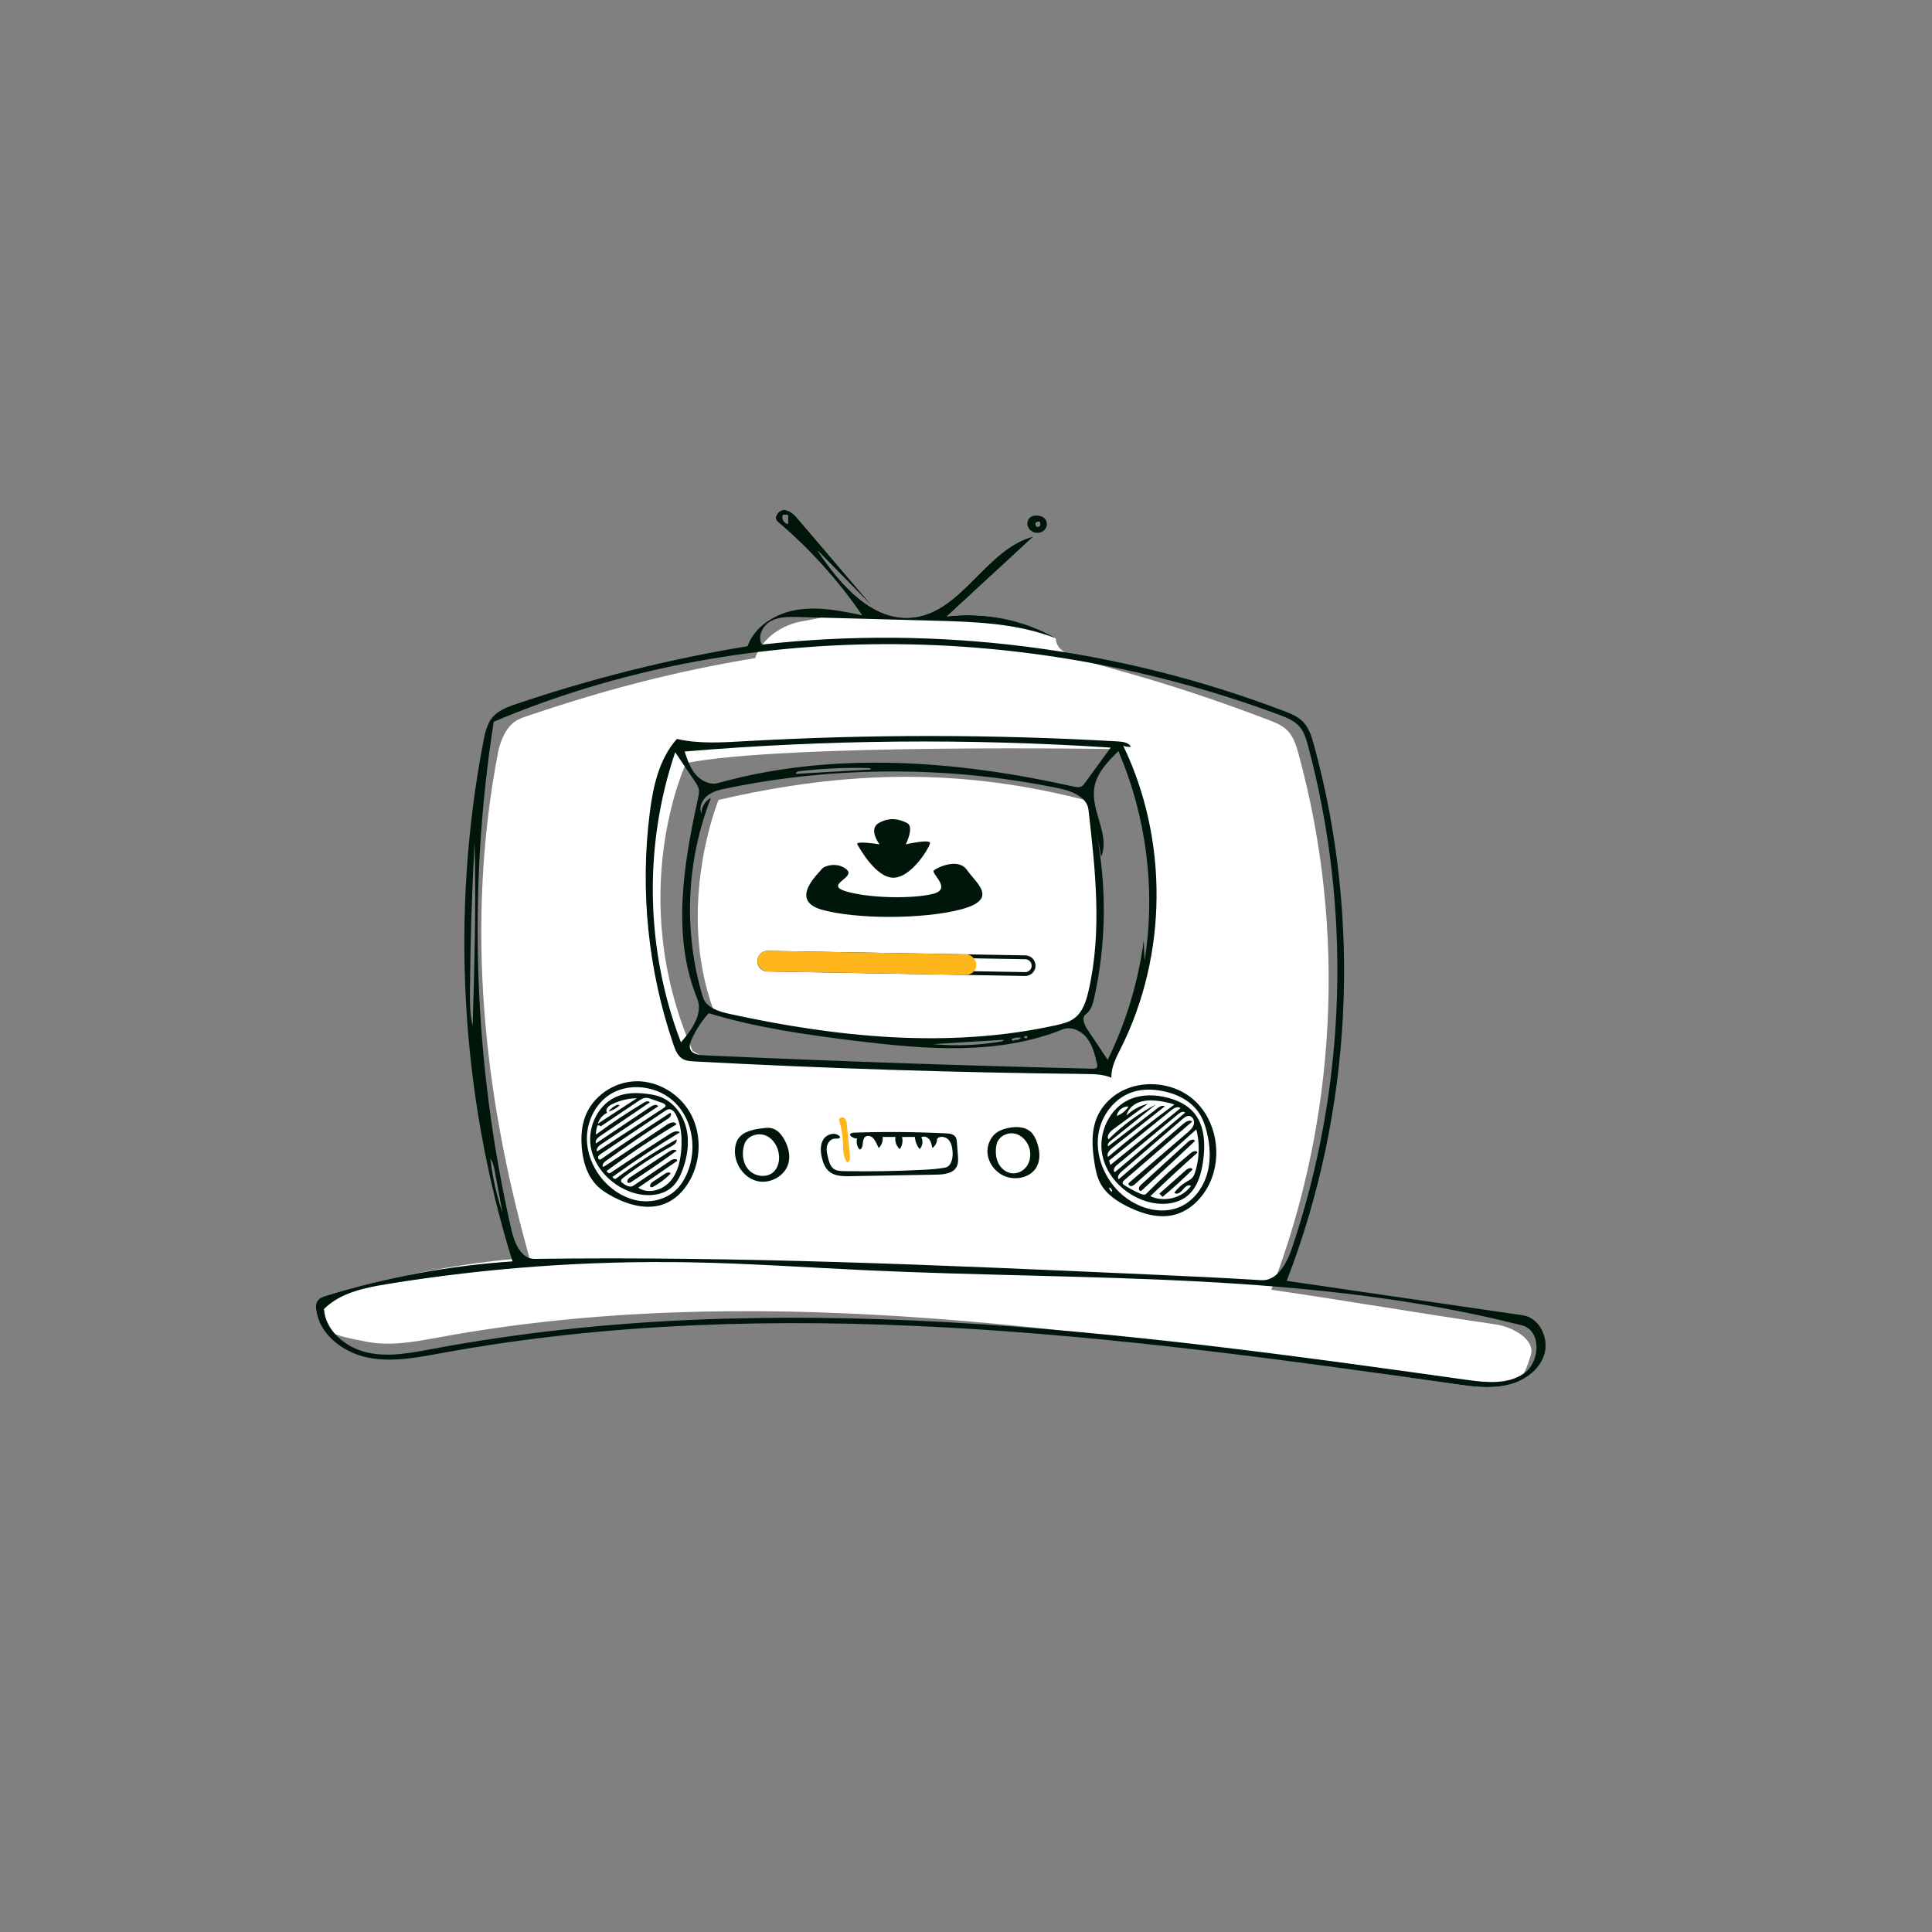 <svg width="750" height="750" viewBox="0 0 750 750" fill="none" xmlns="http://www.w3.org/2000/svg">
<rect x="0" y="0" width="750" height="750" fill="#808080" stroke="none"/>
<rect width="750" height="750" fill="none"/>
<path fill-rule="evenodd" clip-rule="evenodd" d="M420.935 568.037C357.415 526.991 272.349 513.466 225.133 554.465C149.837 619.851 30.346 536.579 66.374 439.277C102.402 341.976 364.914 -25.933 587.389 270.781C809.859 567.498 557.423 656.225 420.935 568.037Z" />
<path fill-rule="evenodd" clip-rule="evenodd" d="M354.932 239.638C364.764 238.346 371.954 231.124 379.201 223.843C385.802 217.212 392.451 210.533 401.189 208.243L401.173 208.258L401.157 208.272C389.957 218.613 378.757 228.955 367.552 239.296C382.058 237.532 394.727 240.306 409.798 247.774C410.243 253.49 415.855 255.069 431.766 259.543C444.493 263.122 463.81 268.554 492.342 279.44C495.045 280.471 497.825 281.585 499.844 283.655C502.183 286.054 503.197 289.414 504.082 292.646C522.745 360.753 518.983 434.811 493.507 500.673C508.787 502.903 522.936 505.154 537.085 507.405C551.234 509.655 565.383 511.906 580.662 514.136C587.23 515.092 596.271 520.051 594.19 526.354L594.04 526.806C592.052 532.842 590.853 536.483 584.513 537.802C578.016 539.159 571.284 538.216 564.715 537.273C554.331 535.783 543.925 534.264 533.501 532.742L533.486 532.74C413.055 515.163 290.215 497.233 170.998 519.042C170.586 519.117 170.173 519.193 169.76 519.269C160.605 520.948 151.229 522.668 142.13 520.816C141.303 520.648 140.483 520.489 139.674 520.331C131.182 518.679 123.92 517.267 122.744 508.483C122.583 507.278 122.573 505.966 123.248 504.956C123.988 503.853 125.355 503.381 126.626 502.995C150.114 495.794 181.005 489.874 205.517 488.233C187.716 424.921 180.53 358.856 193.353 291.996C193.988 288.687 195.588 284.616 197.761 282.041C199.858 279.556 202.278 278.755 205.238 277.775L205.238 277.775C205.561 277.668 205.889 277.559 206.225 277.446C235.445 267.57 262.704 260.498 293.137 255.478C295.974 247.561 303.674 242.372 311.983 241.081C314.298 240.722 316.44 240.255 318.504 239.805C323.848 238.64 328.668 237.59 334.609 238.816C325.364 225.317 314.306 213.06 301.83 202.476C300.09 201 302.166 197.874 304.446 197.964C306.725 198.053 308.477 199.928 309.957 201.665C315.442 208.104 320.93 214.543 326.417 220.981L326.466 221.039C330.676 225.979 334.887 230.92 339.096 235.861C331.839 228.451 324.581 221.042 317.322 213.633C326.218 227.065 338.958 241.735 354.932 239.638ZM266.368 296.202C266.368 296.202 242.284 346.996 268.894 407.974L273.976 410.971C273.976 410.971 400.584 416.847 426.38 416.838L430.845 412.835C430.845 412.835 468.315 345.368 433.62 290.795C433.62 290.795 304.673 288.625 266.368 296.202ZM305.943 200.064C305.924 201.177 305.906 202.29 305.888 203.403L305.778 203.351C304.284 203.071 303.329 201.211 303.972 199.834C304.633 199.73 305.323 199.811 305.943 200.064Z" fill="white"/>
<path fill-rule="evenodd" clip-rule="evenodd" d="M278.924 310.542C278.924 310.542 262.054 351.721 277.119 392.524C277.119 392.524 345.651 415.456 418.22 396.747C418.22 396.747 434.398 376.488 423.085 311.08C374.592 298.182 329.473 298.771 278.924 310.542Z" fill="white"/>
<path fill-rule="evenodd" clip-rule="evenodd" d="M401.502 206.666C400.302 206.288 399.272 205.323 398.938 204.11C398.604 202.897 399.039 201.476 400.069 200.753C400.87 200.191 401.91 200.084 402.883 200.179C403.848 200.273 404.836 200.571 405.525 201.254C406.62 202.34 406.644 204.268 405.687 205.477C404.73 206.687 402.973 207.129 401.502 206.666ZM403.834 202.72C403.404 202.429 402.81 202.401 402.355 202.652C401.638 203.105 401.926 204.451 402.766 204.571C403.607 204.691 404.259 203.479 403.696 202.843L403.834 202.72Z" fill="#00160A"/>
<path fill-rule="evenodd" clip-rule="evenodd" d="M328.762 436.625C329.162 440.739 329.561 444.852 329.962 448.966C330.056 449.941 329.722 451.349 328.758 451.178C327.265 449.216 327.359 446.529 327.269 444.065C327.156 440.986 326.646 437.921 325.757 434.971C325.477 434.043 326.956 433.423 327.734 434.001C328.512 434.58 328.668 435.661 328.762 436.625Z" fill="#FFB61D"/>
<path fill-rule="evenodd" clip-rule="evenodd" d="M268.68 456.472C266.46 461.276 262.699 465.564 257.743 467.417C251.329 469.814 244.072 467.809 238.012 464.62C235.654 463.379 233.362 461.942 231.518 460.018C227.746 456.083 226.2 450.481 225.813 445.043C225.54 441.207 225.788 437.279 227.088 433.66C229.97 425.638 238.207 419.984 246.726 419.75C255.245 419.516 263.596 424.486 267.843 431.876C272.09 439.266 272.256 448.735 268.68 456.472ZM262.668 461.712C264.457 459.938 265.775 457.732 266.762 455.413C270.565 446.467 269.079 435.222 262.285 428.27C255.492 421.318 243.495 419.781 235.715 425.608C230.681 429.378 227.815 435.719 227.834 442.01C227.853 448.302 230.615 454.45 234.96 458.999C238.531 462.738 243.252 465.49 248.376 466.182C253.499 466.873 258.996 465.353 262.668 461.712Z" fill="#00160A"/>
<path fill-rule="evenodd" clip-rule="evenodd" d="M306.133 451.334C304.922 456.531 298.825 459.828 293.676 458.433C288.527 457.037 284.978 451.567 285.309 446.242C285.4 444.783 285.756 443.311 286.565 442.094C288.528 439.144 292.484 438.439 296 437.994C297.158 437.848 298.343 437.703 299.483 437.954C301.746 438.452 303.398 440.409 304.51 442.442C305.988 445.146 306.833 448.334 306.133 451.334ZM300.351 454.896C302.026 453.291 302.608 450.801 302.406 448.49C302.12 445.227 300.206 441.98 297.162 440.771C294.118 439.562 290.089 440.977 289.012 444.07C287.831 447.465 288.244 451.562 290.691 454.194C293.138 456.827 297.757 457.383 300.351 454.896Z" fill="#00160A"/>
<path fill-rule="evenodd" clip-rule="evenodd" d="M426.124 433.117C427.283 430.632 428.999 428.423 431.04 426.592C439.831 418.705 454.579 419.127 463.417 426.961C472.255 434.795 474.613 448.752 469.538 459.417C466.809 465.152 461.891 470.11 455.723 471.619C449.753 473.079 443.453 471.198 437.935 468.491C433.623 466.376 429.387 463.562 427.135 459.318C425.84 456.875 425.287 454.113 424.856 451.382C423.889 445.262 423.504 438.732 426.124 433.117ZM450.741 423.433C447.247 422.824 443.603 422.778 440.197 423.769C432.851 425.903 427.43 432.923 426.358 440.499C425.285 448.074 428.221 455.92 433.353 461.593C439.694 468.603 450.485 472.392 458.904 468.098C463.742 465.631 467.154 460.83 468.633 455.605C470.111 450.379 469.794 444.767 468.494 439.494C467.849 436.878 466.952 434.29 465.461 432.046C462.227 427.176 456.499 424.437 450.741 423.433ZM430.594 460.917C430.536 461.656 431.013 462.406 431.708 462.665C431.813 461.971 431.361 461.234 430.694 461.014L430.594 460.917Z" fill="#00160A"/>
<path fill-rule="evenodd" clip-rule="evenodd" d="M357.641 441.479C358.449 442.928 358.172 444.899 356.997 446.07C355.914 444.738 355.256 443.065 355.142 441.352C353.481 441.359 351.821 441.366 350.16 441.374C350.591 442.969 350.264 444.752 349.292 446.089C347.961 444.953 347.298 443.083 347.617 441.362C345.96 441.36 344.303 441.358 342.646 441.356C342.849 442.927 342.264 444.579 341.119 445.671C340.853 445.118 340.587 444.563 340.321 444.01C339.875 443.08 339.4 442.114 338.578 441.492C337.755 440.87 336.475 440.722 335.743 441.447C334.436 442.741 335.486 445.835 333.694 446.243C332.673 445.119 332.299 443.446 332.741 441.994C331.699 442 330.663 441.513 330.004 440.705C329.815 440.065 330.734 439.722 331.4 439.699C343.343 439.291 355.303 439.382 367.237 439.973C368.595 440.04 370.151 440.219 370.916 441.343C371.351 441.982 371.423 442.791 371.481 443.561C371.604 445.174 371.727 446.787 371.85 448.401C371.968 449.945 372.067 451.584 371.346 452.953C369.972 455.558 366.465 455.939 363.52 455.992C352.354 456.193 341.187 456.394 330.02 456.595C327.182 456.646 324.074 456.607 321.894 454.789C320.297 453.456 319.507 451.392 319.04 449.366C318.478 446.931 318.344 444.185 319.756 442.125C321.169 440.065 324.604 439.36 326.142 441.328C326.063 442.122 324.899 442.008 324.101 442.016C322.564 442.031 321.339 443.466 321.026 444.971C320.712 446.477 321.089 448.031 321.465 449.522C321.863 451.107 322.352 452.829 323.689 453.769C324.799 454.55 326.246 454.608 327.603 454.632C337.783 454.812 347.969 454.644 358.137 454.13C361.059 453.981 363.989 453.804 366.867 453.274C369.279 452.83 369.96 449.697 369.803 447.249C369.695 445.556 369.394 443.764 368.263 442.501C367.131 441.238 364.92 440.823 363.764 442.064C363.818 443.469 363.097 444.881 361.927 445.66C361.721 444.494 361.494 443.277 360.77 442.341C360.045 441.404 358.655 440.868 357.641 441.479Z" fill="#00160A"/>
<path fill-rule="evenodd" clip-rule="evenodd" d="M402.56 452.724C400.172 457.521 393.196 458.676 388.62 455.888C385.815 454.178 383.736 451.212 383.371 447.946C383.008 444.68 384.487 441.205 387.252 439.43C388.532 438.607 390.018 438.159 391.51 437.86C394.423 437.275 397.747 437.324 399.997 439.264C401.283 440.373 402.051 441.965 402.6 443.572C403.612 446.537 403.957 449.92 402.56 452.724ZM392.934 455.488C395.146 455.679 397.367 454.49 398.626 452.661C399.884 450.832 400.22 448.452 399.748 446.283C399.096 443.293 396.759 440.595 393.753 440.028C390.747 439.462 387.335 441.461 386.805 444.475C386.395 446.806 386.484 449.29 387.502 451.426C388.52 453.562 390.577 455.284 392.934 455.488Z" fill="#00160A"/>
<path fill-rule="evenodd" clip-rule="evenodd" d="M354.931 239.637C373.72 237.17 382.857 213.046 401.189 208.243C389.977 218.594 378.765 228.945 367.554 239.296C382.056 237.532 397.1 240.551 409.8 247.774C394.832 241.88 378.37 241.371 362.29 240.937C344.792 240.464 327.294 239.991 309.795 239.519C306.179 239.421 302.365 239.369 299.199 241.118C296.032 242.867 293.933 247.097 295.757 250.222C364.046 242.579 434.128 251.492 498.331 275.986C501.033 277.016 503.812 278.131 505.831 280.201C508.171 282.599 509.186 285.96 510.071 289.192C528.734 357.299 524.969 431.357 499.495 497.219C530.052 501.679 560.609 506.139 591.168 510.599C597.736 511.558 601.503 519.701 599.422 526.005C597.341 532.309 591.013 536.449 584.516 537.803C578.014 539.158 571.286 538.214 564.714 537.271C434.359 518.564 301.186 501.533 171.644 525.228C162.098 526.975 152.285 528.941 142.776 527.005C133.267 525.068 124.032 518.104 122.745 508.483C122.584 507.279 122.573 505.966 123.248 504.957C123.988 503.851 125.355 503.383 126.627 502.993C150.115 495.794 174.435 491.314 198.946 489.672C178.743 424.661 174.825 354.655 187.649 287.795C188.284 284.486 189.03 281.031 191.203 278.456C193.528 275.701 197.104 274.399 200.52 273.245C229.74 263.368 259.764 255.871 290.196 250.852C293.033 242.935 301.306 237.993 309.615 236.701C317.924 235.411 326.374 237.116 334.61 238.815C325.362 225.317 314.306 213.06 301.83 202.476C300.09 201 302.167 197.874 304.446 197.963C306.726 198.053 308.477 199.928 309.957 201.664C319.67 213.063 329.382 224.462 339.095 235.86C331.837 228.451 324.58 221.042 317.322 213.633C326.217 227.065 338.96 241.735 354.931 239.637ZM504.614 282.237C502.556 279.773 499.421 278.532 496.411 277.416C398.855 241.264 287.509 239.693 191.665 280.17C181.448 345.564 183.789 412.898 198.524 477.425C199.688 482.525 202.324 488.767 207.554 488.696C286.831 487.617 366.091 491.164 445.296 494.711C460.076 495.373 474.856 496.035 489.621 496.965C495.798 497.354 499.549 490.416 501.532 484.552C522.668 422.029 524.869 353.239 507.772 289.493C507.083 286.924 506.32 284.278 504.614 282.237ZM125.767 508.165C126.334 516.709 134.34 523.238 142.7 525.081C151.06 526.923 159.738 525.175 168.153 523.599C300.189 498.867 436.066 516.888 569.085 535.619C576.791 536.703 585.352 537.597 591.693 533.089C598.034 528.581 598.386 516.423 590.844 514.506C508.392 493.549 422.042 497.089 337.061 493.146C314.006 492.076 290.972 490.445 267.896 490.029C228.57 489.319 189.181 492.147 150.359 498.466C141.511 499.906 132.105 501.823 125.767 508.165ZM184.226 326.974C183.171 346.284 182.577 365.62 182.446 384.958C182.415 389.4 182.416 393.895 183.473 398.209C184.173 374.47 184.874 350.715 184.226 326.974ZM195.082 470.846C194.114 465.614 193.146 460.381 192.179 455.149C191.834 453.287 191.464 451.362 190.382 449.809C191.172 456.965 192.751 464.034 195.082 470.846ZM305.887 203.403C305.906 202.29 305.925 201.177 305.943 200.064C305.323 199.81 304.634 199.73 303.972 199.834C303.329 201.211 304.285 203.071 305.778 203.35L305.887 203.403Z" fill="#00160A"/>
<path fill-rule="evenodd" clip-rule="evenodd" d="M450.073 463.373C453.53 460.308 456.986 457.244 460.443 454.179C461.2 453.508 462.709 453.036 462.934 454.023C459.226 457.737 455.342 461.275 451.3 464.622C450.891 464.206 450.482 463.789 450.073 463.373Z" fill="#00160A"/>
<path fill-rule="evenodd" clip-rule="evenodd" d="M239.514 428.836C239.871 428.907 240.228 428.977 240.584 429.048C239.37 430.23 237.839 431.084 236.196 431.496C237.055 430.37 238.213 429.473 239.519 428.925L239.514 428.836Z" fill="#00160A"/>
<path fill-rule="evenodd" clip-rule="evenodd" d="M252.718 460.871C251.883 460.583 252.567 459.329 253.303 458.841C254.907 457.782 256.511 456.723 258.114 455.664C258.823 455.196 259.956 454.815 260.365 455.56C258.389 457.578 256.116 459.304 253.641 460.665C253.356 460.822 253.025 460.978 252.718 460.871Z" fill="#00160A"/>
<path fill-rule="evenodd" clip-rule="evenodd" d="M461.279 443.201C462.049 442.5 463.546 441.953 463.872 442.941C456.939 449.472 449.958 455.954 442.93 462.384C442.354 462.376 442.002 461.666 442.136 461.105C442.27 460.545 442.717 460.122 443.143 459.734C449.188 454.223 455.234 448.712 461.279 443.201Z" fill="#00160A"/>
<path fill-rule="evenodd" clip-rule="evenodd" d="M262.692 446.714C256.884 450.918 250.974 454.981 244.969 458.897C244.639 459.112 244.24 459.335 243.874 459.19C243.036 458.859 243.75 457.606 244.503 457.11C249.527 453.797 254.551 450.484 259.575 447.171C260.524 446.546 261.859 445.939 262.692 446.714Z" fill="#00160A"/>
<path fill-rule="evenodd" clip-rule="evenodd" d="M262.766 286.862C271.34 288.81 280.258 288.235 289.037 287.74C337.312 285.017 385.742 285.045 434.013 287.823C435.91 287.932 438.135 288.245 439.034 289.919C438.017 290.011 436.98 289.86 436.031 289.483C453.591 325.957 453.27 370.545 435.188 406.764C433.352 410.441 431.292 414.258 431.446 418.365C428.164 416.998 424.507 416.946 420.952 416.908C370.47 416.373 319.999 414.752 269.587 412.047C267.992 411.961 266.326 411.853 264.958 411.03C263.042 409.877 262.153 407.61 261.428 405.493C251.572 376.688 248.405 345.615 252.249 315.413C253.55 305.192 255.896 294.54 262.766 286.862ZM282.971 393.54C324.673 402.682 368.265 407.2 409.951 397.989C412.48 397.431 415.079 396.785 417.141 395.218C420.312 392.809 421.621 388.71 422.526 384.831C427.888 361.834 425.232 337.82 422.548 314.359C421.966 309.266 415.93 307.025 410.909 305.994C368.564 297.297 324.452 297.308 282.111 306.023C279.498 306.561 276.797 307.174 274.685 308.804C272.573 310.434 271.231 313.38 272.267 315.839C272.238 313.334 273.742 310.874 275.985 309.759C266.367 334.206 265.241 361.904 272.845 387.051C274.065 391.087 278.853 392.637 282.971 393.54ZM444.338 372.903C448.671 345.564 445.089 317.016 434.137 291.595C430.014 295.667 425.671 300.153 424.791 305.881C423.41 314.862 431.003 324.18 427.483 332.556C426.862 329.432 426.241 326.309 425.62 323.186C429.709 344.319 429.427 366.29 424.793 387.311C424.268 389.694 423.55 392.276 421.555 393.681C419.775 394.933 420.841 397.711 422.05 399.52C424.7 403.488 427.351 407.455 430.002 411.423C437.134 396.889 441.879 381.187 443.989 365.135C444.105 367.725 444.222 370.314 444.338 372.903ZM278.804 303.961C323.509 291.503 371.315 295.181 416.605 305.309C417.741 305.563 419.017 305.8 420.001 305.177C420.47 304.88 420.809 304.42 421.137 303.971C424.479 299.389 427.822 294.807 431.166 290.224C376.1 286.609 320.765 287.116 265.775 291.737C266.816 294.875 267.904 298.096 270.036 300.622C272.168 303.148 275.62 304.849 278.804 303.961ZM275.107 393.324C272.441 396.317 270.223 399.709 268.547 403.351C267.975 404.595 267.462 406.029 267.974 407.298C268.739 409.196 271.212 409.576 273.255 409.669C323.525 411.95 373.82 413.682 424.128 414.866C424.727 414.88 425.429 414.844 425.771 414.352C426.06 413.934 425.955 413.37 425.838 412.875C425.011 409.381 424.128 405.768 421.919 402.938C419.71 400.108 415.778 398.286 412.449 399.629C387.309 409.773 359.06 407.349 332.152 404.05C312.923 401.692 293.645 398.95 275.107 393.324ZM270.636 387.629C260.694 363.225 265.363 335.569 270.986 309.824C271.244 308.641 271.504 307.413 271.241 306.231C271.015 305.215 270.421 304.325 269.839 303.462C267.265 299.647 264.691 295.832 262.117 292.017C249.783 328.287 250.585 368.871 264.342 404.625C268.548 399.826 273.044 393.539 270.636 387.629ZM337.26 298.171C328.194 297.917 319.108 298.333 310.101 299.413C309.537 299.48 308.779 299.96 309.131 300.406C318.762 299.845 328.394 299.285 338.025 298.724C338.136 298.374 337.628 298.181 337.26 298.171ZM362.234 405.339C371.04 406.155 379.953 405.803 388.667 404.296C389.08 404.224 389.586 404.059 389.639 403.643C380.504 404.208 371.369 404.774 362.234 405.339ZM393.884 403.68C394.801 403.861 395.802 403.533 396.436 402.846C395.175 402.63 393.85 402.811 392.692 403.356C392.667 403.86 393.367 404.22 393.763 403.907M398.278 403.062C398.648 403.342 399.017 402.569 398.696 402.234C398.322 402.133 397.905 402.198 397.58 402.409C397.5 402.767 397.889 403.138 398.243 403.042L398.278 403.062Z" fill="#00160A"/>
<path fill-rule="evenodd" clip-rule="evenodd" d="M244.61 462.625C236.992 459.801 230.631 453.114 229.319 445.094C228.007 437.074 232.496 428.159 240.139 425.402C243.731 424.106 247.675 424.163 251.46 424.668C253.033 424.877 254.605 425.164 256.096 425.704C261.284 427.581 265.032 432.479 266.38 437.829C267.729 443.178 266.909 448.896 264.996 454.071C264.133 456.405 263.018 458.708 261.251 460.459C257.054 464.621 250.152 464.68 244.61 462.625ZM241.584 459.19C242.827 460.165 244.549 461.171 245.859 460.289C250.726 457.01 255.594 453.731 260.461 450.452C261.288 449.894 262.819 449.624 262.921 450.617C257.872 454.1 252.822 457.582 247.773 461.065C251.56 463.633 257.068 462.091 260.108 458.671C263.147 455.251 264.183 450.496 264.491 445.93C264.793 441.459 264.466 436.807 262.443 432.809C261.874 431.687 260.92 430.492 259.667 430.601C259.079 430.652 258.561 430.99 258.071 431.319C249.812 436.855 241.553 442.392 233.294 447.928C232.822 448.244 232.312 448.615 232.198 449.171C232.083 449.727 232.695 450.386 233.177 450.086C242.057 443.903 251.049 437.882 260.148 432.026C260.993 432.439 260.207 433.698 259.416 434.208C251.246 439.48 243.199 444.944 235.285 450.593C234.468 451.177 233.554 452.183 234.09 453.032C234.967 452.576 235.792 452.027 236.615 451.478C244.136 446.465 251.657 441.452 259.177 436.44C260.283 435.703 262.212 435.231 262.565 436.512C253.238 442.066 244.197 448.097 235.485 454.573C235.669 455.092 236.205 455.462 236.755 455.45C244.41 450.288 252.129 445.219 259.908 440.245C261.142 439.456 262.793 438.673 263.961 439.557C255.004 444.976 246.263 450.753 237.766 456.87C237.934 457.346 238.434 457.682 238.938 457.657C246.485 452.045 254.394 446.919 262.598 442.321C263.01 443.359 261.863 444.302 260.887 444.844C254.273 448.51 247.924 452.654 241.904 457.231C241.428 457.593 240.897 458.151 241.136 458.699C241.225 458.905 241.408 459.051 241.584 459.19ZM231.347 440.442C237.37 435.997 243.606 431.842 250.028 427.996C250.741 427.568 251.83 427.224 252.26 427.935C245.863 432.272 239.466 436.608 233.069 440.944C232.05 441.635 230.891 442.723 231.328 443.875C238.414 439.127 245.499 434.379 252.585 429.631C253.51 429.011 254.979 428.493 255.542 429.453C248.157 434.366 240.772 439.279 233.388 444.192C232.406 444.844 231.288 445.928 231.789 446.996C240.448 441.343 249.108 435.691 257.767 430.039C257.999 429.887 258.247 429.716 258.332 429.452C258.525 428.855 257.801 428.397 257.21 428.186C255.788 427.678 254.367 427.171 252.945 426.663C252.232 426.408 251.497 426.15 250.741 426.182C249.663 426.228 248.706 426.85 247.81 427.452C242.949 430.715 238.089 433.979 233.229 437.243C232.908 436.919 232.404 436.792 231.968 436.925C231.52 438.037 231.307 439.243 231.347 440.442ZM235.73 431.966C233.989 432.79 232.627 434.377 232.075 436.222C237.129 432.926 242.183 429.63 247.237 426.335C243.776 426.382 240.329 427.243 237.252 428.83C236.039 429.456 234.751 431.014 235.73 431.966Z" fill="#00160A"/>
<path fill-rule="evenodd" clip-rule="evenodd" d="M444.737 466.27C436.485 463.653 429.499 456.667 427.885 448.161C426.271 439.655 430.726 430.088 438.695 426.705C443.284 424.758 448.546 424.882 453.367 426.147C457.057 427.117 460.674 428.804 463.216 431.649C467.647 436.607 467.972 443.987 467.071 450.575C466.391 455.551 464.951 460.785 461.14 464.054C456.764 467.807 450.231 468.012 444.737 466.27ZM462.336 447.535C463.116 446.892 464.64 446.482 464.829 447.475C458.628 452.981 452.535 458.609 446.556 464.354C451.873 466.87 458.853 465.121 462.356 460.396C461.309 459.586 459.927 460.804 459.132 461.862C458.336 462.92 456.749 463.985 455.878 462.988C457.153 461.265 458.784 459.808 460.639 458.734C461.371 458.31 462.151 457.935 462.737 457.324C463.425 456.607 463.775 455.637 464.061 454.685C465.636 449.43 465.761 443.748 464.422 438.428C456.519 445.476 448.617 452.524 440.714 459.572C440.256 459.981 439.748 460.411 439.135 460.444C438.522 460.477 437.864 459.867 438.102 459.3C445.679 452.797 453.257 446.294 460.834 439.791C461.896 438.88 463.007 437.894 463.411 436.555C463.814 435.216 463.146 433.457 461.765 433.239C460.711 433.072 459.751 433.815 458.943 434.512C451.068 441.301 443.193 448.089 435.317 454.877C434.449 455.626 433.525 456.914 434.289 457.769C442.653 450.597 451.016 443.425 459.38 436.254C460.364 435.41 461.834 434.546 462.83 435.377C454.047 442.96 445.266 450.542 436.483 458.125C436.119 458.439 435.719 458.85 435.81 459.323C435.88 459.682 436.212 459.92 436.521 460.118C438.513 461.39 440.61 462.501 442.782 463.433C443.489 463.737 444.405 463.986 444.945 463.439C450.464 457.844 456.271 452.534 462.336 447.535ZM430.997 443.003C430.382 443.496 429.718 444.364 430.23 444.963C436.568 440.063 442.907 435.163 449.246 430.263C450.099 429.604 451.258 428.92 452.173 429.49C445.376 434.868 438.579 440.246 431.782 445.624C430.678 446.497 429.452 447.891 430.141 449.119C438.479 442.023 447.078 435.233 455.913 428.766C453.612 428 451.222 427.502 448.807 427.283C446.467 427.071 444.041 427.134 441.864 428.018C439.687 428.902 437.788 430.726 437.309 433.027C439.633 430.809 442.546 429.214 445.667 428.453C441.157 431.768 436.648 435.084 432.14 438.399C430.857 439.342 429.429 440.978 430.328 442.292C435.738 436.87 441.98 432.28 448.769 428.734C442.845 433.49 436.92 438.246 430.997 443.003ZM430.562 450.523C430.72 451.099 430.879 451.676 431.037 452.252C440.123 444.896 449.209 437.54 458.295 430.184C457.257 429.292 455.69 430.163 454.625 431.025C446.605 437.524 438.583 444.024 430.562 450.523ZM433.525 452.304C432.671 453.012 431.846 454.467 432.806 455.022C441.894 447.324 450.982 439.625 460.071 431.927C459.393 431.201 458.201 431.824 457.437 432.458C449.466 439.073 441.495 445.688 433.525 452.304ZM433.523 433.217C435.385 432.516 437.015 431.212 438.105 429.547C435.959 429.391 433.84 431.088 433.523 433.217Z" fill="#00160A"/>
<path fill-rule="evenodd" clip-rule="evenodd" d="M318.963 337.416C319.767 336.137 325.134 334.404 328.727 337.597C332.32 340.791 319.507 343.513 328.759 346.124C338.01 348.736 354.258 348.947 362.11 347.021C369.963 345.095 361.061 338.991 362.576 337.83C364.092 336.669 372.07 332.842 375.469 337.83C378.867 342.818 387.937 349.013 373.228 352.976C358.518 356.94 331.968 356.855 318.963 353.126C305.958 349.397 318.159 338.695 318.963 337.416Z" fill="#00160A"/>
<path fill-rule="evenodd" clip-rule="evenodd" d="M341.167 319.48C345.419 317.077 349.174 317.988 352.106 319.48C355.038 320.973 351.639 327.775 351.639 327.775C351.639 327.775 361.3 325.564 361.029 327.338C360.758 329.113 353.857 340.575 346.955 340.728C340.052 340.881 333.71 329.314 332.816 327.775C331.922 326.236 341.431 327.775 341.431 327.775C341.431 327.775 336.915 321.884 341.167 319.48Z" fill="#00160A"/>
<path fill-rule="evenodd" clip-rule="evenodd" d="M398.062 370.873C400.271 370.912 402.03 372.734 401.992 374.942C401.953 377.151 400.131 378.91 397.923 378.872L297.938 377.127C295.729 377.088 293.97 375.266 294.008 373.057C294.047 370.849 295.869 369.089 298.077 369.128L398.062 370.873ZM398.036 372.373L298.051 370.628C296.671 370.604 295.532 371.703 295.508 373.084C295.485 374.409 296.497 375.511 297.8 375.619L297.964 375.627L397.949 377.372C399.329 377.396 400.468 376.297 400.492 374.916C400.515 373.591 399.503 372.489 398.2 372.381L398.036 372.373Z" fill="#00160A"/>
<rect x="294.078" y="369.058" width="85" height="8" rx="4" transform="rotate(1 294.078 369.058)" fill="#FFB61D"/>
</svg>
